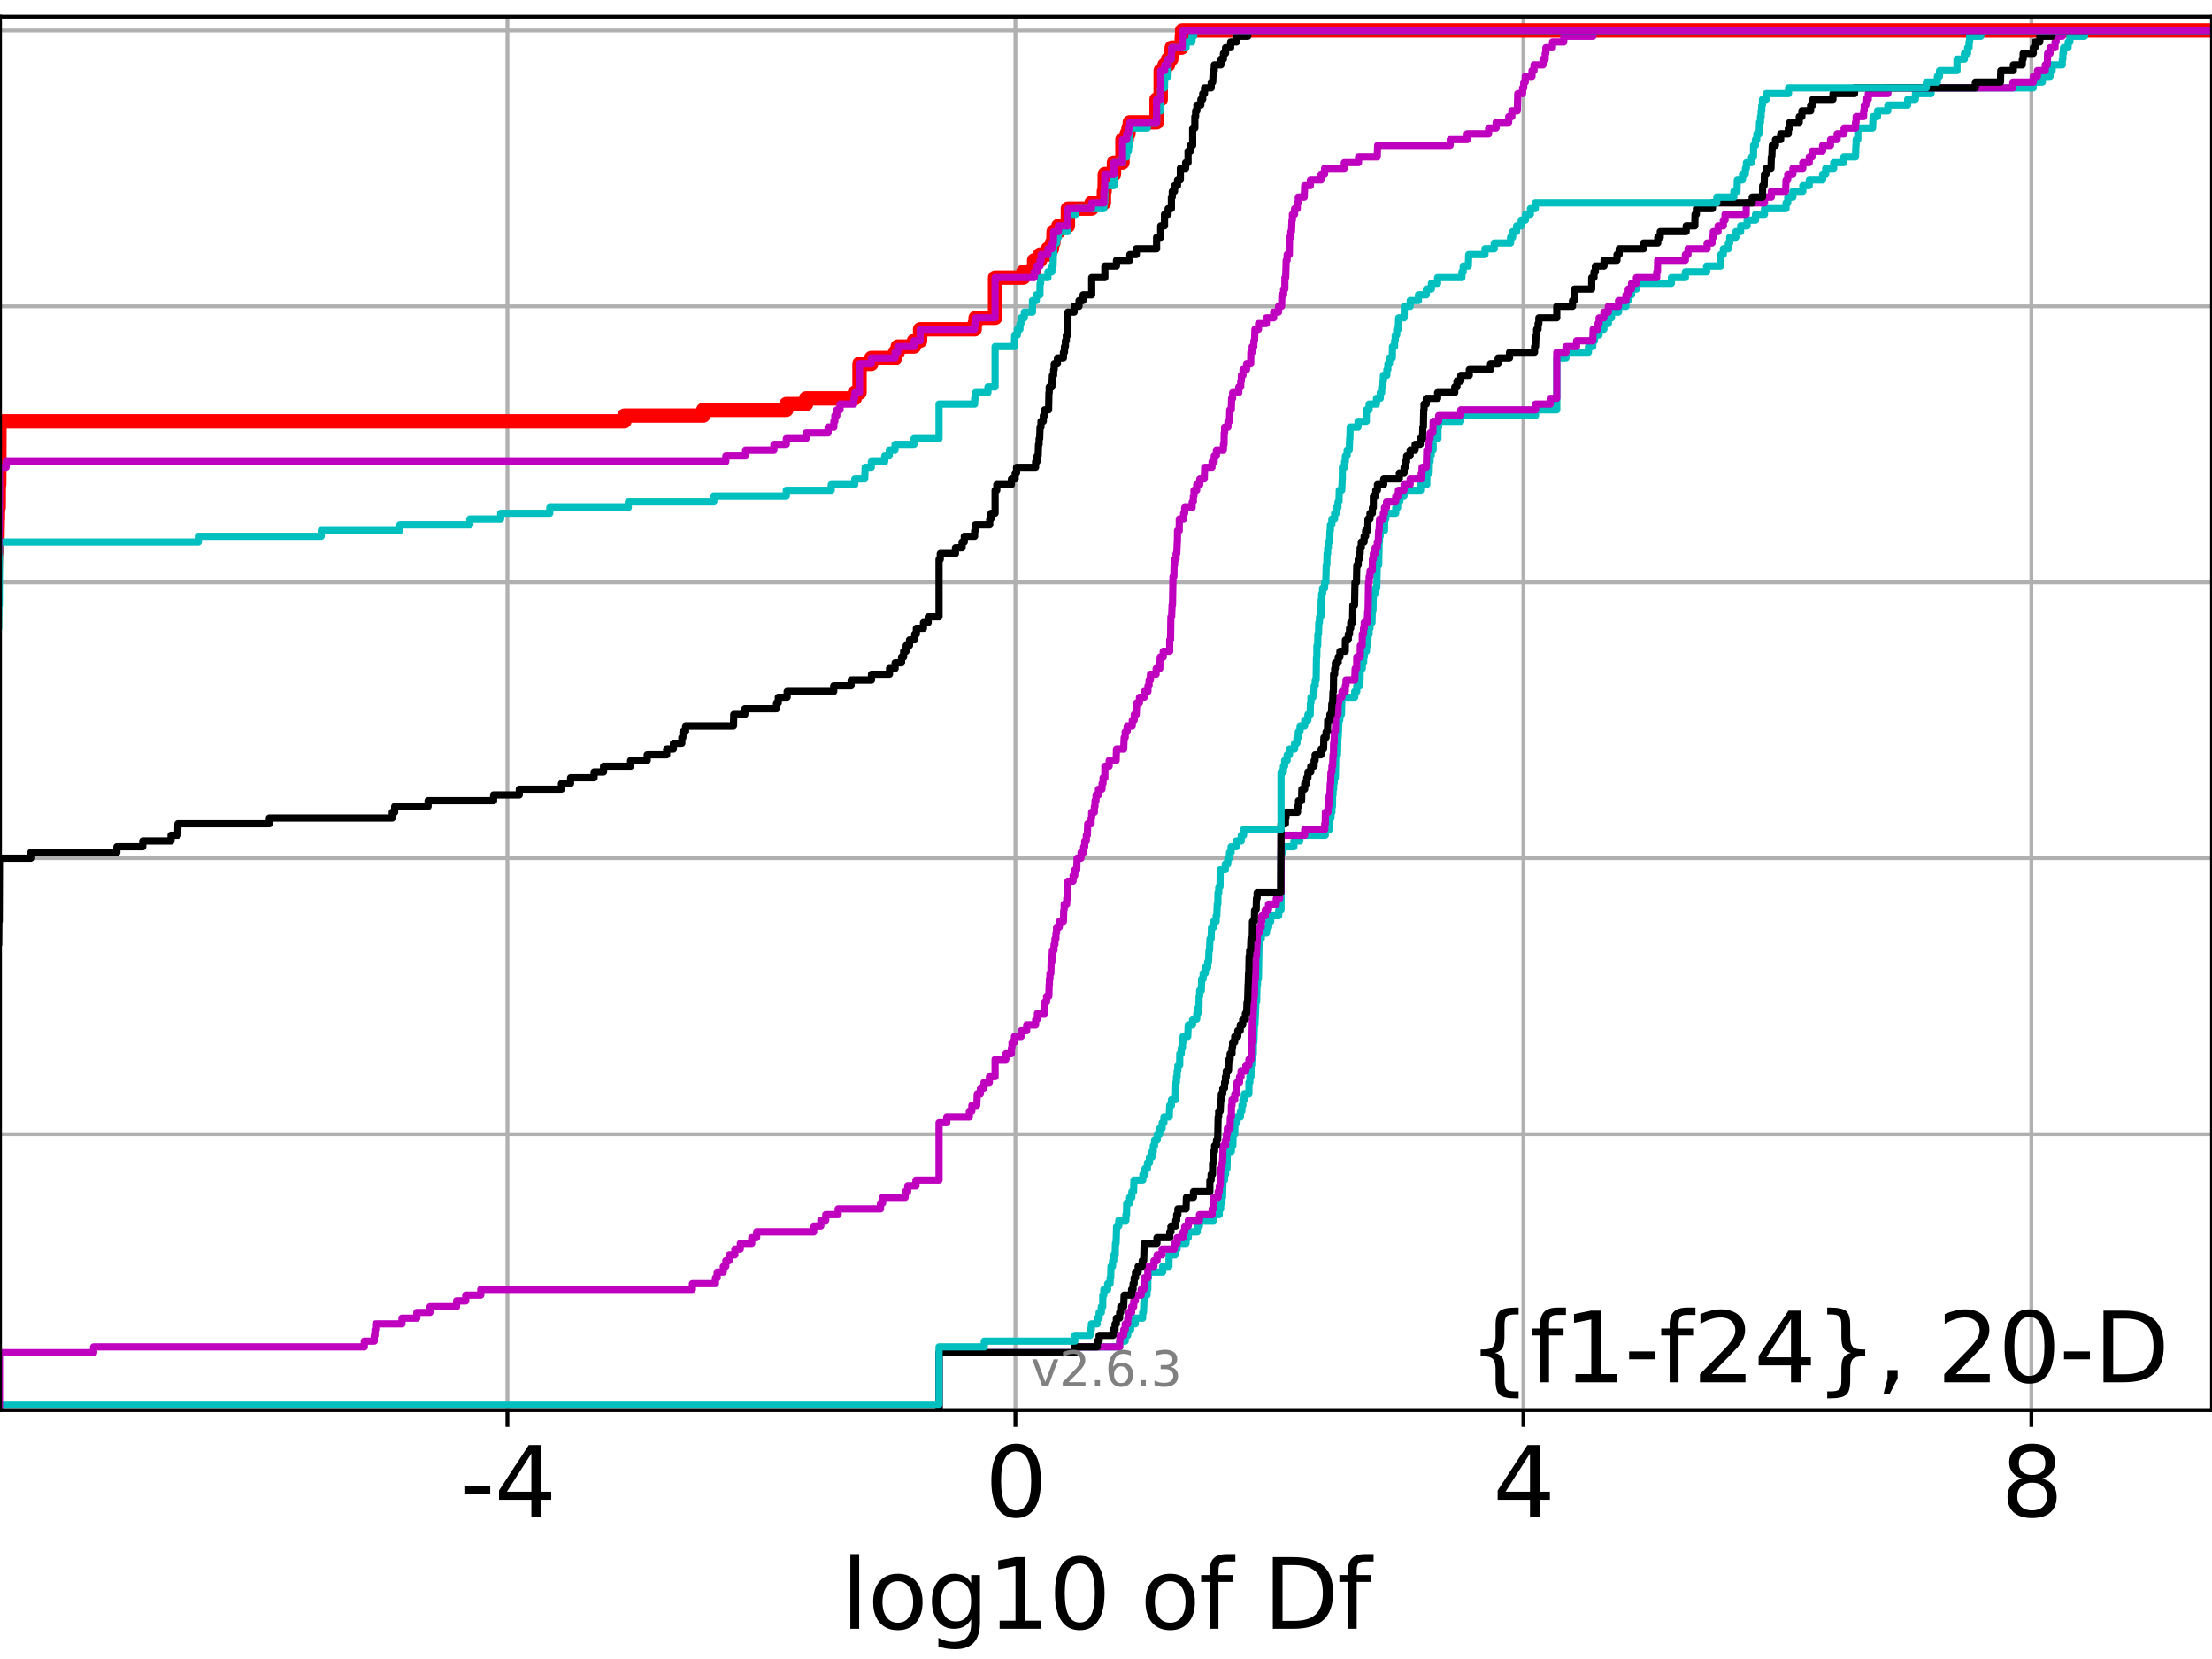 <?xml version="1.0" encoding="utf-8" standalone="no"?>
<!DOCTYPE svg PUBLIC "-//W3C//DTD SVG 1.1//EN"
  "http://www.w3.org/Graphics/SVG/1.1/DTD/svg11.dtd">
<svg xmlns:xlink="http://www.w3.org/1999/xlink" width="460.8pt" height="345.6pt" viewBox="0 0 460.8 345.6" xmlns="http://www.w3.org/2000/svg" version="1.1">
 <defs>
  <style type="text/css">*{stroke-linejoin: round; stroke-linecap: butt}</style>
 </defs>
 <g id="figure_1">
  <g id="patch_1">
   <path d="M 0 345.6 
L 460.8 345.6 
L 460.8 0 
L 0 0 
z
" style="fill: #ffffff"/>
  </g>
  <g id="axes_1">
   <g id="patch_2">
    <path d="M 0 293.76 
L 460.8 293.76 
L 460.8 3.456 
L 0 3.456 
z
" style="fill: #ffffff"/>
   </g>
   <g id="matplotlib.axis_1">
    <g id="xtick_1">
     <g id="line2d_1">
      <path d="M 105.707 293.76 
L 105.707 3.456 
" clip-path="url(#p2e5919118f)" style="fill: none; stroke: #b0b0b0; stroke-width: 0.8; stroke-linecap: square"/>
     </g>
     <g id="line2d_2">
      <defs>
       <path id="m99f4426265" d="M 0 0 
L 0 3.5 
" style="stroke: #000000; stroke-width: 0.8"/>
      </defs>
      <g>
       <use xlink:href="#m99f4426265" x="105.707" y="293.76" style="stroke: #000000; stroke-width: 0.8"/>
      </g>
     </g>
     <g id="text_1">
      <!-- -4 -->
      <g transform="translate(95.737 315.957)scale(0.2 -0.2)">
       <defs>
        <path id="DejaVuSans-2d" d="M 313 2009 
L 1997 2009 
L 1997 1497 
L 313 1497 
L 313 2009 
z
" transform="scale(0.016)"/>
        <path id="DejaVuSans-34" d="M 2419 4116 
L 825 1625 
L 2419 1625 
L 2419 4116 
z
M 2253 4666 
L 3047 4666 
L 3047 1625 
L 3713 1625 
L 3713 1100 
L 3047 1100 
L 3047 0 
L 2419 0 
L 2419 1100 
L 313 1100 
L 313 1709 
L 2253 4666 
z
" transform="scale(0.016)"/>
       </defs>
       <use xlink:href="#DejaVuSans-2d"/>
       <use xlink:href="#DejaVuSans-34" x="36.084"/>
      </g>
     </g>
    </g>
    <g id="xtick_2">
     <g id="line2d_3">
      <path d="M 211.529 293.76 
L 211.529 3.456 
" clip-path="url(#p2e5919118f)" style="fill: none; stroke: #b0b0b0; stroke-width: 0.8; stroke-linecap: square"/>
     </g>
     <g id="line2d_4">
      <g>
       <use xlink:href="#m99f4426265" x="211.529" y="293.76" style="stroke: #000000; stroke-width: 0.8"/>
      </g>
     </g>
     <g id="text_2">
      <!-- 0 -->
      <g transform="translate(205.166 315.957)scale(0.2 -0.2)">
       <defs>
        <path id="DejaVuSans-30" d="M 2034 4250 
Q 1547 4250 1301 3770 
Q 1056 3291 1056 2328 
Q 1056 1369 1301 889 
Q 1547 409 2034 409 
Q 2525 409 2770 889 
Q 3016 1369 3016 2328 
Q 3016 3291 2770 3770 
Q 2525 4250 2034 4250 
z
M 2034 4750 
Q 2819 4750 3233 4129 
Q 3647 3509 3647 2328 
Q 3647 1150 3233 529 
Q 2819 -91 2034 -91 
Q 1250 -91 836 529 
Q 422 1150 422 2328 
Q 422 3509 836 4129 
Q 1250 4750 2034 4750 
z
" transform="scale(0.016)"/>
       </defs>
       <use xlink:href="#DejaVuSans-30"/>
      </g>
     </g>
    </g>
    <g id="xtick_3">
     <g id="line2d_5">
      <path d="M 317.35 293.76 
L 317.35 3.456 
" clip-path="url(#p2e5919118f)" style="fill: none; stroke: #b0b0b0; stroke-width: 0.8; stroke-linecap: square"/>
     </g>
     <g id="line2d_6">
      <g>
       <use xlink:href="#m99f4426265" x="317.35" y="293.76" style="stroke: #000000; stroke-width: 0.8"/>
      </g>
     </g>
     <g id="text_3">
      <!-- 4 -->
      <g transform="translate(310.987 315.957)scale(0.2 -0.2)">
       <use xlink:href="#DejaVuSans-34"/>
      </g>
     </g>
    </g>
    <g id="xtick_4">
     <g id="line2d_7">
      <path d="M 423.171 293.76 
L 423.171 3.456 
" clip-path="url(#p2e5919118f)" style="fill: none; stroke: #b0b0b0; stroke-width: 0.8; stroke-linecap: square"/>
     </g>
     <g id="line2d_8">
      <g>
       <use xlink:href="#m99f4426265" x="423.171" y="293.76" style="stroke: #000000; stroke-width: 0.8"/>
      </g>
     </g>
     <g id="text_4">
      <!-- 8 -->
      <g transform="translate(416.809 315.957)scale(0.2 -0.2)">
       <defs>
        <path id="DejaVuSans-38" d="M 2034 2216 
Q 1584 2216 1326 1975 
Q 1069 1734 1069 1313 
Q 1069 891 1326 650 
Q 1584 409 2034 409 
Q 2484 409 2743 651 
Q 3003 894 3003 1313 
Q 3003 1734 2745 1975 
Q 2488 2216 2034 2216 
z
M 1403 2484 
Q 997 2584 770 2862 
Q 544 3141 544 3541 
Q 544 4100 942 4425 
Q 1341 4750 2034 4750 
Q 2731 4750 3128 4425 
Q 3525 4100 3525 3541 
Q 3525 3141 3298 2862 
Q 3072 2584 2669 2484 
Q 3125 2378 3379 2068 
Q 3634 1759 3634 1313 
Q 3634 634 3220 271 
Q 2806 -91 2034 -91 
Q 1263 -91 848 271 
Q 434 634 434 1313 
Q 434 1759 690 2068 
Q 947 2378 1403 2484 
z
M 1172 3481 
Q 1172 3119 1398 2916 
Q 1625 2713 2034 2713 
Q 2441 2713 2670 2916 
Q 2900 3119 2900 3481 
Q 2900 3844 2670 4047 
Q 2441 4250 2034 4250 
Q 1625 4250 1398 4047 
Q 1172 3844 1172 3481 
z
" transform="scale(0.016)"/>
       </defs>
       <use xlink:href="#DejaVuSans-38"/>
      </g>
     </g>
    </g>
    <g id="text_5">
     <!-- log10 of Df -->
     <g transform="translate(175.214 339.313)scale(0.2 -0.2)">
      <defs>
       <path id="DejaVuSans-6c" d="M 603 4863 
L 1178 4863 
L 1178 0 
L 603 0 
L 603 4863 
z
" transform="scale(0.016)"/>
       <path id="DejaVuSans-6f" d="M 1959 3097 
Q 1497 3097 1228 2736 
Q 959 2375 959 1747 
Q 959 1119 1226 758 
Q 1494 397 1959 397 
Q 2419 397 2687 759 
Q 2956 1122 2956 1747 
Q 2956 2369 2687 2733 
Q 2419 3097 1959 3097 
z
M 1959 3584 
Q 2709 3584 3137 3096 
Q 3566 2609 3566 1747 
Q 3566 888 3137 398 
Q 2709 -91 1959 -91 
Q 1206 -91 779 398 
Q 353 888 353 1747 
Q 353 2609 779 3096 
Q 1206 3584 1959 3584 
z
" transform="scale(0.016)"/>
       <path id="DejaVuSans-67" d="M 2906 1791 
Q 2906 2416 2648 2759 
Q 2391 3103 1925 3103 
Q 1463 3103 1205 2759 
Q 947 2416 947 1791 
Q 947 1169 1205 825 
Q 1463 481 1925 481 
Q 2391 481 2648 825 
Q 2906 1169 2906 1791 
z
M 3481 434 
Q 3481 -459 3084 -895 
Q 2688 -1331 1869 -1331 
Q 1566 -1331 1297 -1286 
Q 1028 -1241 775 -1147 
L 775 -588 
Q 1028 -725 1275 -790 
Q 1522 -856 1778 -856 
Q 2344 -856 2625 -561 
Q 2906 -266 2906 331 
L 2906 616 
Q 2728 306 2450 153 
Q 2172 0 1784 0 
Q 1141 0 747 490 
Q 353 981 353 1791 
Q 353 2603 747 3093 
Q 1141 3584 1784 3584 
Q 2172 3584 2450 3431 
Q 2728 3278 2906 2969 
L 2906 3500 
L 3481 3500 
L 3481 434 
z
" transform="scale(0.016)"/>
       <path id="DejaVuSans-31" d="M 794 531 
L 1825 531 
L 1825 4091 
L 703 3866 
L 703 4441 
L 1819 4666 
L 2450 4666 
L 2450 531 
L 3481 531 
L 3481 0 
L 794 0 
L 794 531 
z
" transform="scale(0.016)"/>
       <path id="DejaVuSans-20" transform="scale(0.016)"/>
       <path id="DejaVuSans-66" d="M 2375 4863 
L 2375 4384 
L 1825 4384 
Q 1516 4384 1395 4259 
Q 1275 4134 1275 3809 
L 1275 3500 
L 2222 3500 
L 2222 3053 
L 1275 3053 
L 1275 0 
L 697 0 
L 697 3053 
L 147 3053 
L 147 3500 
L 697 3500 
L 697 3744 
Q 697 4328 969 4595 
Q 1241 4863 1831 4863 
L 2375 4863 
z
" transform="scale(0.016)"/>
       <path id="DejaVuSans-44" d="M 1259 4147 
L 1259 519 
L 2022 519 
Q 2988 519 3436 956 
Q 3884 1394 3884 2338 
Q 3884 3275 3436 3711 
Q 2988 4147 2022 4147 
L 1259 4147 
z
M 628 4666 
L 1925 4666 
Q 3281 4666 3915 4102 
Q 4550 3538 4550 2338 
Q 4550 1131 3912 565 
Q 3275 0 1925 0 
L 628 0 
L 628 4666 
z
" transform="scale(0.016)"/>
      </defs>
      <use xlink:href="#DejaVuSans-6c"/>
      <use xlink:href="#DejaVuSans-6f" x="27.783"/>
      <use xlink:href="#DejaVuSans-67" x="88.965"/>
      <use xlink:href="#DejaVuSans-31" x="152.441"/>
      <use xlink:href="#DejaVuSans-30" x="216.064"/>
      <use xlink:href="#DejaVuSans-20" x="279.688"/>
      <use xlink:href="#DejaVuSans-6f" x="311.475"/>
      <use xlink:href="#DejaVuSans-66" x="372.656"/>
      <use xlink:href="#DejaVuSans-20" x="407.861"/>
      <use xlink:href="#DejaVuSans-44" x="439.648"/>
      <use xlink:href="#DejaVuSans-66" x="516.65"/>
     </g>
    </g>
   </g>
   <g id="matplotlib.axis_2">
    <g id="ytick_1">
     <g id="line2d_9">
      <path d="M 0 293.76 
L 460.8 293.76 
" clip-path="url(#p2e5919118f)" style="fill: none; stroke: #b0b0b0; stroke-width: 0.8; stroke-linecap: square"/>
     </g>
     <g id="line2d_10">
      <defs>
       <path id="mc264c427b9" d="M 0 0 
L -3.5 0 
" style="stroke: #000000; stroke-width: 0.8"/>
      </defs>
      <g>
       <use xlink:href="#mc264c427b9" x="0" y="293.76" style="stroke: #000000; stroke-width: 0.8"/>
      </g>
     </g>
    </g>
    <g id="ytick_2">
     <g id="line2d_11">
      <path d="M 0 236.274 
L 460.8 236.274 
" clip-path="url(#p2e5919118f)" style="fill: none; stroke: #b0b0b0; stroke-width: 0.8; stroke-linecap: square"/>
     </g>
     <g id="line2d_12">
      <g>
       <use xlink:href="#mc264c427b9" x="0" y="236.274" style="stroke: #000000; stroke-width: 0.8"/>
      </g>
     </g>
    </g>
    <g id="ytick_3">
     <g id="line2d_13">
      <path d="M 0 178.788 
L 460.8 178.788 
" clip-path="url(#p2e5919118f)" style="fill: none; stroke: #b0b0b0; stroke-width: 0.8; stroke-linecap: square"/>
     </g>
     <g id="line2d_14">
      <g>
       <use xlink:href="#mc264c427b9" x="0" y="178.788" style="stroke: #000000; stroke-width: 0.8"/>
      </g>
     </g>
    </g>
    <g id="ytick_4">
     <g id="line2d_15">
      <path d="M 0 121.302 
L 460.8 121.302 
" clip-path="url(#p2e5919118f)" style="fill: none; stroke: #b0b0b0; stroke-width: 0.8; stroke-linecap: square"/>
     </g>
     <g id="line2d_16">
      <g>
       <use xlink:href="#mc264c427b9" x="0" y="121.302" style="stroke: #000000; stroke-width: 0.8"/>
      </g>
     </g>
    </g>
    <g id="ytick_5">
     <g id="line2d_17">
      <path d="M 0 63.816 
L 460.8 63.816 
" clip-path="url(#p2e5919118f)" style="fill: none; stroke: #b0b0b0; stroke-width: 0.8; stroke-linecap: square"/>
     </g>
     <g id="line2d_18">
      <g>
       <use xlink:href="#mc264c427b9" x="0" y="63.816" style="stroke: #000000; stroke-width: 0.8"/>
      </g>
     </g>
    </g>
    <g id="ytick_6">
     <g id="line2d_19">
      <path d="M 0 6.33 
L 460.8 6.33 
" clip-path="url(#p2e5919118f)" style="fill: none; stroke: #b0b0b0; stroke-width: 0.8; stroke-linecap: square"/>
     </g>
     <g id="line2d_20">
      <g>
       <use xlink:href="#mc264c427b9" x="0" y="6.33" style="stroke: #000000; stroke-width: 0.8"/>
      </g>
     </g>
    </g>
   </g>
   <g id="line2d_21">
    <path d="M -1 120.105 
L -0.963 120.105 
L -0.852 115.314 
L -0.78 115.314 
L -0.685 112.919 
L -0.553 112.919 
L -0.471 108.128 
L -0.439 108.128 
L -0.43 105.733 
L -0.281 105.733 
L -0.248 100.943 
L -0.16 100.943 
L -0.114 87.769 
L 130.077 87.769 
L 130.077 86.571 
L 146.513 86.571 
L 146.513 85.373 
L 163.804 85.373 
L 163.804 84.176 
L 167.924 84.176 
L 167.924 82.978 
L 178.063 82.978 
L 178.063 81.781 
L 179.054 81.781 
L 179.054 75.792 
L 181.512 75.792 
L 181.512 74.595 
L 186.449 74.595 
L 186.449 73.397 
L 187.017 73.397 
L 187.017 72.2 
L 190.405 72.2 
L 190.405 71.002 
L 191.676 71.002 
L 191.676 68.607 
L 203.036 68.607 
L 203.036 67.409 
L 203.237 67.409 
L 203.237 66.211 
L 207.296 66.211 
L 207.296 57.828 
L 213.18 57.828 
L 213.18 56.63 
L 215.322 56.63 
L 215.322 55.433 
L 215.437 55.433 
L 215.437 54.235 
L 216.66 54.235 
L 216.66 53.038 
L 218.301 53.038 
L 218.301 51.84 
L 219.129 51.84 
L 219.129 50.642 
L 219.434 50.642 
L 219.489 48.247 
L 220.486 48.247 
L 220.486 47.05 
L 222.465 47.05 
L 222.465 43.457 
L 227.398 43.457 
L 227.398 42.259 
L 229.962 42.259 
L 229.962 39.864 
L 230.109 39.864 
L 230.163 36.271 
L 232.057 36.271 
L 232.057 33.876 
L 233.828 33.876 
L 233.828 29.085 
L 234.714 29.085 
L 234.714 27.888 
L 235.075 27.888 
L 235.075 26.69 
L 235.362 26.69 
L 235.362 25.492 
L 240.94 25.492 
L 240.94 20.702 
L 241.792 20.702 
L 241.792 14.714 
L 242.607 14.714 
L 242.607 13.516 
L 243.326 13.516 
L 243.326 12.318 
L 243.993 12.318 
L 244.09 9.923 
L 246.119 9.923 
L 246.212 7.528 
L 246.258 7.528 
L 246.258 6.33 
L 246.258 6.33 
L 460.8 6.33 
L 460.8 6.33 
" clip-path="url(#p2e5919118f)" style="fill: none; stroke: #ff0000; stroke-width: 3; stroke-linecap: square"/>
   </g>
   <g id="line2d_22">
    <path d="M 195.618 293.76 
L 195.618 281.784 
L 223.902 281.784 
L 223.902 280.586 
L 233.242 280.586 
L 233.242 279.389 
L 234.392 279.389 
L 234.392 278.191 
L 234.923 278.191 
L 234.923 276.993 
L 235.538 276.993 
L 235.538 275.796 
L 236.49 275.796 
L 236.49 274.598 
L 238.034 274.598 
L 238.034 273.4 
L 238.199 273.4 
L 238.307 271.005 
L 238.347 271.005 
L 238.347 269.808 
L 238.944 269.808 
L 238.944 268.61 
L 239.107 268.61 
L 239.11 266.215 
L 239.229 266.215 
L 239.229 265.017 
L 242.198 265.017 
L 242.198 263.819 
L 243.521 263.819 
L 243.53 261.424 
L 244.805 261.424 
L 244.805 260.227 
L 245.217 260.227 
L 245.217 259.029 
L 247.073 259.029 
L 247.073 257.831 
L 247.547 257.831 
L 247.547 256.634 
L 249.409 256.634 
L 249.409 255.436 
L 249.864 255.436 
L 249.864 254.238 
L 252.809 254.238 
L 252.809 253.041 
L 253.997 253.041 
L 253.997 251.843 
L 254.282 251.843 
L 254.282 250.646 
L 254.557 250.646 
L 254.557 249.448 
L 254.676 249.448 
L 254.779 245.855 
L 255.097 245.855 
L 255.097 244.657 
L 255.303 244.657 
L 255.303 243.46 
L 255.604 243.46 
L 255.684 239.867 
L 256.516 239.867 
L 256.516 238.669 
L 256.823 238.669 
L 256.888 236.274 
L 257.216 236.274 
L 257.28 233.879 
L 257.692 233.879 
L 257.692 232.681 
L 258.397 232.681 
L 258.397 231.484 
L 258.712 231.484 
L 258.712 230.286 
L 258.911 230.286 
L 258.911 229.088 
L 259.228 229.088 
L 259.228 227.891 
L 260.167 227.891 
L 260.18 225.495 
L 260.372 225.495 
L 260.372 224.298 
L 260.593 224.298 
L 260.628 221.903 
L 260.756 221.903 
L 260.756 220.705 
L 260.886 220.705 
L 260.886 219.507 
L 261.09 219.507 
L 261.104 217.112 
L 261.209 217.112 
L 261.319 213.519 
L 261.419 213.519 
L 261.514 211.124 
L 261.537 211.124 
L 261.613 208.729 
L 261.78 208.729 
L 261.865 205.136 
L 261.959 205.136 
L 261.959 203.938 
L 262.149 203.938 
L 262.252 197.95 
L 262.262 197.95 
L 262.301 195.555 
L 262.743 195.555 
L 262.743 194.357 
L 263.835 194.357 
L 263.835 193.16 
L 264.287 193.16 
L 264.287 191.962 
L 264.708 191.962 
L 264.708 190.764 
L 266.376 190.764 
L 266.376 189.567 
L 266.864 189.567 
L 266.864 177.59 
L 267.267 177.59 
L 267.267 176.393 
L 269.546 176.393 
L 269.546 175.195 
L 270.775 175.195 
L 270.775 173.998 
L 276.076 173.998 
L 276.076 172.8 
L 276.946 172.8 
L 277.032 170.405 
L 277.273 170.405 
L 277.273 169.207 
L 277.462 169.207 
L 277.462 168.01 
L 277.578 168.01 
L 277.604 165.614 
L 277.69 165.614 
L 277.69 164.417 
L 277.814 164.417 
L 277.814 163.219 
L 277.93 163.219 
L 277.93 162.021 
L 278.183 162.021 
L 278.275 157.231 
L 278.62 157.231 
L 278.718 153.638 
L 278.77 153.638 
L 278.879 151.243 
L 278.901 151.243 
L 278.901 150.045 
L 279.102 150.045 
L 279.102 148.848 
L 279.446 148.848 
L 279.553 145.255 
L 282.211 145.255 
L 282.211 144.057 
L 282.642 144.057 
L 282.642 142.859 
L 283.285 142.859 
L 283.377 139.267 
L 283.791 139.267 
L 283.791 138.069 
L 284.077 138.069 
L 284.077 136.871 
L 284.201 136.871 
L 284.201 135.674 
L 284.654 135.674 
L 284.654 134.476 
L 284.922 134.476 
L 285.014 132.081 
L 285.211 132.081 
L 285.211 130.883 
L 285.399 130.883 
L 285.399 129.686 
L 285.817 129.686 
L 285.866 127.29 
L 286.011 127.29 
L 286.111 123.697 
L 286.514 123.697 
L 286.514 122.5 
L 286.806 122.5 
L 286.915 117.709 
L 287.208 117.709 
L 287.304 112.919 
L 287.37 112.919 
L 287.37 111.721 
L 287.515 111.721 
L 287.515 110.524 
L 288.413 110.524 
L 288.457 108.128 
L 288.698 108.128 
L 288.698 106.931 
L 290.756 106.931 
L 290.756 105.733 
L 291.15 105.733 
L 291.15 104.535 
L 291.625 104.535 
L 291.625 103.338 
L 292.499 103.338 
L 292.499 102.14 
L 295.935 102.14 
L 295.935 100.943 
L 297.225 100.943 
L 297.238 98.547 
L 297.715 98.547 
L 297.771 96.152 
L 297.916 96.152 
L 297.916 94.954 
L 298.138 94.954 
L 298.138 93.757 
L 298.558 93.757 
L 298.561 91.362 
L 299.547 91.362 
L 299.572 88.966 
L 299.697 88.966 
L 299.697 87.769 
L 304.315 87.769 
L 304.315 86.571 
L 319.886 86.571 
L 319.886 85.373 
L 324.305 85.373 
L 324.305 74.595 
L 326.227 74.595 
L 326.227 73.397 
L 330.899 73.397 
L 330.899 72.2 
L 331.799 72.2 
L 331.799 71.002 
L 332.155 71.002 
L 332.155 69.804 
L 333.112 69.804 
L 333.112 68.607 
L 334.123 68.607 
L 334.123 67.409 
L 335.048 67.409 
L 335.048 66.211 
L 335.701 66.211 
L 335.701 65.014 
L 337.172 65.014 
L 337.172 63.816 
L 338.72 63.816 
L 338.72 62.619 
L 339.192 62.619 
L 339.192 61.421 
L 339.875 61.421 
L 339.875 60.223 
L 340.892 60.223 
L 340.892 59.026 
L 348.188 59.026 
L 348.188 57.828 
L 351.091 57.828 
L 351.091 56.63 
L 355.515 56.63 
L 355.515 55.433 
L 358.426 55.433 
L 358.465 53.038 
L 358.997 53.038 
L 358.997 51.84 
L 360.031 51.84 
L 360.031 50.642 
L 360.322 50.642 
L 360.322 49.445 
L 361.608 49.445 
L 361.608 48.247 
L 362.605 48.247 
L 362.605 47.05 
L 363.954 47.05 
L 363.954 45.852 
L 365.708 45.852 
L 365.708 44.654 
L 367.577 44.654 
L 367.577 43.457 
L 372.063 43.457 
L 372.063 42.259 
L 372.419 42.259 
L 372.419 41.061 
L 373.491 41.061 
L 373.491 39.864 
L 375.556 39.864 
L 375.556 38.666 
L 376.899 38.666 
L 376.899 37.469 
L 379.686 37.469 
L 379.686 36.271 
L 380.33 36.271 
L 380.33 35.073 
L 381.989 35.073 
L 381.989 33.876 
L 384.107 33.876 
L 384.107 32.678 
L 386.538 32.678 
L 386.62 30.283 
L 386.664 30.283 
L 386.664 29.085 
L 387.02 29.085 
L 387.029 26.69 
L 390.089 26.69 
L 390.192 24.295 
L 391.125 24.295 
L 391.125 23.097 
L 393.272 23.097 
L 393.272 21.899 
L 397.402 21.899 
L 397.402 20.702 
L 399.013 20.702 
L 399.013 19.504 
L 402.265 19.504 
L 402.265 18.307 
L 423.567 18.307 
L 423.567 17.109 
L 425.456 17.109 
L 425.456 15.911 
L 427.063 15.911 
L 427.063 14.714 
L 427.5 14.714 
L 427.5 13.516 
L 429.617 13.516 
L 429.617 12.318 
L 429.732 12.318 
L 429.732 11.121 
L 429.861 11.121 
L 429.861 9.923 
L 430.823 9.923 
L 430.823 8.726 
L 431.198 8.726 
L 431.198 7.528 
L 434.251 7.528 
L 434.251 6.33 
L 434.251 6.33 
L 460.8 6.33 
L 460.8 6.33 
" clip-path="url(#p2e5919118f)" style="fill: none; stroke: #00bfbf; stroke-width: 1.5; stroke-linecap: square"/>
   </g>
   <g id="line2d_23">
    <path d="M 195.618 293.76 
L 195.618 281.784 
L 223.902 281.784 
L 223.902 280.586 
L 233.242 280.586 
L 233.292 278.191 
L 234.078 278.191 
L 234.078 276.993 
L 234.392 276.993 
L 234.392 275.796 
L 234.923 275.796 
L 234.923 274.598 
L 235.054 274.598 
L 235.054 273.4 
L 235.736 273.4 
L 235.736 272.203 
L 236.167 272.203 
L 236.167 271.005 
L 236.511 271.005 
L 236.511 269.808 
L 237.731 269.808 
L 237.731 268.61 
L 238.307 268.61 
L 238.347 266.215 
L 239.107 266.215 
L 239.11 263.819 
L 240.384 263.819 
L 240.384 262.622 
L 241.039 262.622 
L 241.039 261.424 
L 242.08 261.424 
L 242.08 260.227 
L 244.635 260.227 
L 244.635 259.029 
L 245.217 259.029 
L 245.217 257.831 
L 246.442 257.831 
L 246.442 256.634 
L 246.787 256.634 
L 246.787 255.436 
L 247.547 255.436 
L 247.547 254.238 
L 249.864 254.238 
L 249.864 253.041 
L 252.506 253.041 
L 252.506 251.843 
L 252.74 251.843 
L 252.809 249.448 
L 253.761 249.448 
L 253.761 248.25 
L 253.997 248.25 
L 253.997 247.053 
L 254.19 247.053 
L 254.299 243.46 
L 254.557 243.46 
L 254.557 242.262 
L 254.676 242.262 
L 254.779 238.669 
L 255.303 238.669 
L 255.303 237.472 
L 255.492 237.472 
L 255.492 236.274 
L 255.68 236.274 
L 255.68 235.076 
L 256.231 235.076 
L 256.306 232.681 
L 256.516 232.681 
L 256.533 230.286 
L 256.651 230.286 
L 256.651 229.088 
L 257.216 229.088 
L 257.216 227.891 
L 257.608 227.891 
L 257.692 225.495 
L 258.218 225.495 
L 258.218 224.298 
L 258.534 224.298 
L 258.534 223.1 
L 259.528 223.1 
L 259.528 221.903 
L 260.167 221.903 
L 260.167 220.705 
L 260.628 220.705 
L 260.712 217.112 
L 260.804 217.112 
L 260.886 212.322 
L 261.007 212.322 
L 261.104 209.926 
L 261.128 209.926 
L 261.209 207.531 
L 261.319 207.531 
L 261.344 203.938 
L 261.514 203.938 
L 261.613 199.148 
L 261.735 199.148 
L 261.821 196.752 
L 261.885 196.752 
L 261.909 194.357 
L 262.301 194.357 
L 262.301 193.16 
L 262.743 193.16 
L 262.743 191.962 
L 262.855 191.962 
L 262.855 190.764 
L 263.57 190.764 
L 263.57 189.567 
L 264.253 189.567 
L 264.253 188.369 
L 265.862 188.369 
L 265.862 187.171 
L 266.572 187.171 
L 266.572 185.974 
L 266.864 185.974 
L 266.864 173.998 
L 271.789 173.998 
L 271.789 172.8 
L 275.959 172.8 
L 275.959 171.602 
L 276.076 171.602 
L 276.097 169.207 
L 276.655 169.207 
L 276.655 168.01 
L 276.804 168.01 
L 276.884 165.614 
L 277.032 165.614 
L 277.114 163.219 
L 277.188 163.219 
L 277.261 160.824 
L 277.462 160.824 
L 277.462 159.626 
L 277.604 159.626 
L 277.69 157.231 
L 277.793 157.231 
L 277.814 154.836 
L 277.93 154.836 
L 277.964 152.44 
L 278.183 152.44 
L 278.261 148.848 
L 278.718 148.848 
L 278.77 146.452 
L 278.879 146.452 
L 278.879 145.255 
L 279.553 145.255 
L 279.553 144.057 
L 280.246 144.057 
L 280.246 142.859 
L 280.394 142.859 
L 280.394 141.662 
L 282.217 141.662 
L 282.309 139.267 
L 282.62 139.267 
L 282.642 136.871 
L 283.348 136.871 
L 283.377 134.476 
L 283.773 134.476 
L 283.791 132.081 
L 284.045 132.081 
L 284.045 130.883 
L 284.201 130.883 
L 284.201 129.686 
L 284.814 129.686 
L 284.922 127.29 
L 284.995 127.29 
L 285.1 121.302 
L 285.211 121.302 
L 285.211 120.105 
L 285.399 120.105 
L 285.399 118.907 
L 285.866 118.907 
L 285.902 116.512 
L 286.088 116.512 
L 286.088 115.314 
L 286.453 115.314 
L 286.453 114.116 
L 286.915 114.116 
L 286.915 112.919 
L 287.112 112.919 
L 287.208 110.524 
L 287.296 110.524 
L 287.399 108.128 
L 288.168 108.128 
L 288.168 106.931 
L 288.413 106.931 
L 288.413 105.733 
L 288.838 105.733 
L 288.838 104.535 
L 290.756 104.535 
L 290.756 103.338 
L 291.313 103.338 
L 291.313 102.14 
L 292.499 102.14 
L 292.499 100.943 
L 293.763 100.943 
L 293.763 99.745 
L 296.078 99.745 
L 296.078 98.547 
L 296.244 98.547 
L 296.244 97.35 
L 297.124 97.35 
L 297.225 93.757 
L 297.566 93.757 
L 297.566 92.559 
L 297.715 92.559 
L 297.715 91.362 
L 297.916 91.362 
L 297.916 90.164 
L 298.483 90.164 
L 298.558 87.769 
L 299.697 87.769 
L 299.697 86.571 
L 304.315 86.571 
L 304.315 85.373 
L 319.886 85.373 
L 319.886 84.176 
L 322.938 84.176 
L 322.938 82.978 
L 324.305 82.978 
L 324.305 73.397 
L 326.227 73.397 
L 326.227 72.2 
L 328.423 72.2 
L 328.423 71.002 
L 331.799 71.002 
L 331.878 68.607 
L 332.875 68.607 
L 332.875 67.409 
L 333.112 67.409 
L 333.112 66.211 
L 334.123 66.211 
L 334.123 65.014 
L 335.048 65.014 
L 335.048 63.816 
L 337.172 63.816 
L 337.172 62.619 
L 338.72 62.619 
L 338.72 61.421 
L 339.192 61.421 
L 339.192 60.223 
L 339.875 60.223 
L 339.875 59.026 
L 340.892 59.026 
L 340.892 57.828 
L 345.122 57.828 
L 345.122 56.63 
L 345.275 56.63 
L 345.322 54.235 
L 351.091 54.235 
L 351.091 53.038 
L 351.64 53.038 
L 351.64 51.84 
L 355.617 51.84 
L 355.617 50.642 
L 356.658 50.642 
L 356.658 49.445 
L 356.907 49.445 
L 356.907 48.247 
L 357.902 48.247 
L 357.902 47.05 
L 358.997 47.05 
L 358.997 45.852 
L 359.359 45.852 
L 359.359 44.654 
L 363.762 44.654 
L 363.784 42.259 
L 367.577 42.259 
L 367.577 41.061 
L 369.002 41.061 
L 369.002 39.864 
L 371.973 39.864 
L 372.063 37.469 
L 372.419 37.469 
L 372.419 36.271 
L 373.491 36.271 
L 373.491 35.073 
L 375.556 35.073 
L 375.556 33.876 
L 376.899 33.876 
L 376.899 32.678 
L 377.495 32.678 
L 377.495 31.48 
L 379.686 31.48 
L 379.686 30.283 
L 381.332 30.283 
L 381.332 29.085 
L 382.7 29.085 
L 382.7 27.888 
L 384.154 27.888 
L 384.154 26.69 
L 386.538 26.69 
L 386.538 25.492 
L 386.664 25.492 
L 386.664 24.295 
L 388.228 24.295 
L 388.228 23.097 
L 388.352 23.097 
L 388.352 21.899 
L 388.703 21.899 
L 388.703 20.702 
L 389.199 20.702 
L 389.199 19.504 
L 393.285 19.504 
L 393.285 18.307 
L 419.314 18.307 
L 419.314 17.109 
L 423.567 17.109 
L 423.567 15.911 
L 424.434 15.911 
L 424.434 14.714 
L 426.06 14.714 
L 426.06 13.516 
L 426.505 13.516 
L 426.545 11.121 
L 427.063 11.121 
L 427.063 9.923 
L 428.101 9.923 
L 428.101 8.726 
L 428.334 8.726 
L 428.334 7.528 
L 429.617 7.528 
L 429.617 6.33 
L 429.617 6.33 
L 460.8 6.33 
L 460.8 6.33 
" clip-path="url(#p2e5919118f)" style="fill: none; stroke: #bf00bf; stroke-width: 1.5; stroke-linecap: square"/>
   </g>
   <g id="line2d_24">
    <path d="M 195.618 293.76 
L 195.618 281.784 
L 223.902 281.784 
L 223.902 280.586 
L 228.572 280.586 
L 228.572 279.389 
L 228.966 279.389 
L 228.966 278.191 
L 231.872 278.191 
L 231.872 276.993 
L 232.284 276.993 
L 232.284 275.796 
L 232.558 275.796 
L 232.558 274.598 
L 233.242 274.598 
L 233.242 273.4 
L 233.463 273.4 
L 233.463 272.203 
L 234.078 272.203 
L 234.18 269.808 
L 235.736 269.808 
L 235.736 268.61 
L 236.044 268.61 
L 236.044 267.412 
L 236.266 267.412 
L 236.266 266.215 
L 236.539 266.215 
L 236.539 265.017 
L 237.097 265.017 
L 237.097 263.819 
L 237.937 263.819 
L 237.937 262.622 
L 238.245 262.622 
L 238.347 259.029 
L 241.016 259.029 
L 241.016 257.831 
L 243.674 257.831 
L 243.674 256.634 
L 243.925 256.634 
L 243.925 255.436 
L 244.928 255.436 
L 244.928 254.238 
L 245.122 254.238 
L 245.122 253.041 
L 245.373 253.041 
L 245.373 251.843 
L 247.073 251.843 
L 247.155 249.448 
L 248.621 249.448 
L 248.621 248.25 
L 252.03 248.25 
L 252.04 245.855 
L 252.299 245.855 
L 252.299 244.657 
L 252.594 244.657 
L 252.608 242.262 
L 252.809 242.262 
L 252.815 239.867 
L 253.017 239.867 
L 253.017 238.669 
L 253.416 238.669 
L 253.416 237.472 
L 253.663 237.472 
L 253.761 232.681 
L 253.87 232.681 
L 253.87 231.484 
L 254.19 231.484 
L 254.299 229.088 
L 254.415 229.088 
L 254.415 227.891 
L 254.727 227.891 
L 254.727 226.693 
L 255.1 226.693 
L 255.1 225.495 
L 255.281 225.495 
L 255.281 224.298 
L 255.453 224.298 
L 255.453 223.1 
L 255.909 223.1 
L 256.004 220.705 
L 256.254 220.705 
L 256.254 219.507 
L 256.647 219.507 
L 256.647 218.31 
L 256.771 218.31 
L 256.771 217.112 
L 257.216 217.112 
L 257.216 215.914 
L 257.844 215.914 
L 257.844 214.717 
L 258.365 214.717 
L 258.365 213.519 
L 258.882 213.519 
L 258.882 212.322 
L 259.437 212.322 
L 259.437 211.124 
L 259.706 211.124 
L 259.783 208.729 
L 259.9 208.729 
L 260 205.136 
L 260.028 205.136 
L 260.097 202.741 
L 260.146 202.741 
L 260.212 199.148 
L 260.328 199.148 
L 260.328 197.95 
L 260.512 197.95 
L 260.596 195.555 
L 260.87 195.555 
L 260.913 191.962 
L 261.308 191.962 
L 261.353 189.567 
L 261.679 189.567 
L 261.744 187.171 
L 261.885 187.171 
L 261.885 185.974 
L 266.788 185.974 
L 266.864 171.602 
L 267.771 171.602 
L 267.771 170.405 
L 267.897 170.405 
L 267.897 169.207 
L 270.298 169.207 
L 270.298 168.01 
L 270.497 168.01 
L 270.497 166.812 
L 271.143 166.812 
L 271.2 164.417 
L 271.789 164.417 
L 271.789 163.219 
L 272.197 163.219 
L 272.197 162.021 
L 272.463 162.021 
L 272.463 160.824 
L 273.061 160.824 
L 273.061 159.626 
L 273.75 159.626 
L 273.75 158.429 
L 273.957 158.429 
L 273.957 157.231 
L 275.208 157.231 
L 275.208 156.033 
L 275.723 156.033 
L 275.791 153.638 
L 276.25 153.638 
L 276.25 152.44 
L 276.543 152.44 
L 276.588 150.045 
L 277.032 150.045 
L 277.032 148.848 
L 277.359 148.848 
L 277.462 146.452 
L 277.604 146.452 
L 277.69 144.057 
L 277.774 144.057 
L 277.819 140.464 
L 278.042 140.464 
L 278.042 139.267 
L 278.183 139.267 
L 278.183 138.069 
L 278.77 138.069 
L 278.77 136.871 
L 279.132 136.871 
L 279.132 135.674 
L 280.246 135.674 
L 280.279 133.278 
L 280.876 133.278 
L 280.876 132.081 
L 281.138 132.081 
L 281.138 130.883 
L 281.38 130.883 
L 281.38 129.686 
L 281.765 129.686 
L 281.828 126.093 
L 282.176 126.093 
L 282.27 121.302 
L 282.578 121.302 
L 282.651 117.709 
L 282.944 117.709 
L 282.944 116.512 
L 283.141 116.512 
L 283.141 115.314 
L 283.348 115.314 
L 283.348 114.116 
L 283.58 114.116 
L 283.58 112.919 
L 284.171 112.919 
L 284.171 111.721 
L 284.481 111.721 
L 284.481 110.524 
L 284.922 110.524 
L 284.978 108.128 
L 285.399 108.128 
L 285.399 106.931 
L 285.897 106.931 
L 285.897 105.733 
L 286.088 105.733 
L 286.106 103.338 
L 286.602 103.338 
L 286.602 102.14 
L 286.944 102.14 
L 286.944 100.943 
L 288.251 100.943 
L 288.251 99.745 
L 291.511 99.745 
L 291.511 98.547 
L 292.499 98.547 
L 292.499 97.35 
L 292.749 97.35 
L 292.749 96.152 
L 293.024 96.152 
L 293.024 94.954 
L 293.763 94.954 
L 293.763 93.757 
L 294.799 93.757 
L 294.799 92.559 
L 295.853 92.559 
L 295.853 91.362 
L 296.331 91.362 
L 296.404 88.966 
L 296.519 88.966 
L 296.589 85.373 
L 296.661 85.373 
L 296.661 84.176 
L 297.124 84.176 
L 297.124 82.978 
L 299.479 82.978 
L 299.479 81.781 
L 303.049 81.781 
L 303.049 80.583 
L 303.523 80.583 
L 303.523 79.385 
L 304.315 79.385 
L 304.315 78.188 
L 306.08 78.188 
L 306.08 76.99 
L 310.494 76.99 
L 310.494 75.792 
L 312.087 75.792 
L 312.087 74.595 
L 314.468 74.595 
L 314.468 73.397 
L 319.676 73.397 
L 319.676 72.2 
L 319.886 72.2 
L 319.991 69.804 
L 320.106 69.804 
L 320.106 68.607 
L 320.404 68.607 
L 320.404 67.409 
L 320.57 67.409 
L 320.57 66.211 
L 324.305 66.211 
L 324.305 63.816 
L 327.582 63.816 
L 327.582 62.619 
L 327.939 62.619 
L 327.998 60.223 
L 331.573 60.223 
L 331.586 57.828 
L 332.055 57.828 
L 332.055 56.63 
L 332.339 56.63 
L 332.339 55.433 
L 334.15 55.433 
L 334.15 54.235 
L 336.848 54.235 
L 336.848 53.038 
L 337.297 53.038 
L 337.297 51.84 
L 342.383 51.84 
L 342.383 50.642 
L 345.349 50.642 
L 345.349 49.445 
L 345.858 49.445 
L 345.858 48.247 
L 351.263 48.247 
L 351.263 47.05 
L 353.064 47.05 
L 353.099 44.654 
L 353.39 44.654 
L 353.39 43.457 
L 356.735 43.457 
L 356.735 42.259 
L 365.022 42.259 
L 365.022 41.061 
L 367.159 41.061 
L 367.191 38.666 
L 367.498 38.666 
L 367.577 36.271 
L 367.931 36.271 
L 367.931 35.073 
L 368.93 35.073 
L 369.002 32.678 
L 369.106 32.678 
L 369.196 30.283 
L 369.859 30.283 
L 369.859 29.085 
L 370.947 29.085 
L 370.947 27.888 
L 372.541 27.888 
L 372.541 26.69 
L 372.843 26.69 
L 372.843 25.492 
L 374.816 25.492 
L 374.816 24.295 
L 375.367 24.295 
L 375.367 23.097 
L 377.188 23.097 
L 377.188 21.899 
L 377.651 21.899 
L 377.651 20.702 
L 381.842 20.702 
L 381.842 19.504 
L 386.342 19.504 
L 386.342 18.307 
L 411.502 18.307 
L 411.502 17.109 
L 416.73 17.109 
L 416.796 14.714 
L 419.41 14.714 
L 419.41 13.516 
L 421.277 13.516 
L 421.277 12.318 
L 421.458 12.318 
L 421.458 11.121 
L 423.567 11.121 
L 423.567 9.923 
L 423.926 9.923 
L 423.926 8.726 
L 424.939 8.726 
L 424.939 7.528 
L 427.469 7.528 
L 427.469 6.33 
L 427.469 6.33 
L 460.8 6.33 
L 460.8 6.33 
" clip-path="url(#p2e5919118f)" style="fill: none; stroke: #000000; stroke-width: 1.5; stroke-linecap: square"/>
   </g>
   <g id="line2d_25">
    <path d="M -0.114 293.76 
L -0.114 292.562 
L 195.618 292.562 
L 195.618 280.586 
L 205.045 280.586 
L 205.045 279.389 
L 223.902 279.389 
L 223.902 278.191 
L 227.078 278.191 
L 227.078 276.993 
L 227.351 276.993 
L 227.351 275.796 
L 228.572 275.796 
L 228.572 274.598 
L 228.966 274.598 
L 228.966 273.4 
L 229.431 273.4 
L 229.431 272.203 
L 229.715 272.203 
L 229.728 269.808 
L 229.956 269.808 
L 229.956 268.61 
L 230.744 268.61 
L 230.744 267.412 
L 231.256 267.412 
L 231.256 266.215 
L 231.37 266.215 
L 231.439 263.819 
L 231.769 263.819 
L 231.769 262.622 
L 232.015 262.622 
L 232.015 261.424 
L 232.317 261.424 
L 232.366 259.029 
L 232.503 259.029 
L 232.611 255.436 
L 233.061 255.436 
L 233.061 254.238 
L 234.544 254.238 
L 234.544 253.041 
L 234.679 253.041 
L 234.712 250.646 
L 235.324 250.646 
L 235.324 249.448 
L 235.78 249.448 
L 235.78 248.25 
L 236.143 248.25 
L 236.216 245.855 
L 238.07 245.855 
L 238.07 244.657 
L 238.527 244.657 
L 238.527 243.46 
L 239.024 243.46 
L 239.024 242.262 
L 239.45 242.262 
L 239.45 241.065 
L 239.995 241.065 
L 239.995 239.867 
L 240.251 239.867 
L 240.251 238.669 
L 240.514 238.669 
L 240.514 237.472 
L 241.072 237.472 
L 241.072 236.274 
L 241.584 236.274 
L 241.584 235.076 
L 242.097 235.076 
L 242.097 233.879 
L 242.464 233.879 
L 242.464 232.681 
L 243.571 232.681 
L 243.665 230.286 
L 244.032 230.286 
L 244.032 229.088 
L 244.879 229.088 
L 244.969 225.495 
L 245.072 225.495 
L 245.072 224.298 
L 245.219 224.298 
L 245.219 223.1 
L 245.367 223.1 
L 245.367 221.903 
L 245.754 221.903 
L 245.765 219.507 
L 246.077 219.507 
L 246.077 218.31 
L 246.333 218.31 
L 246.333 217.112 
L 246.456 217.112 
L 246.456 215.914 
L 247.429 215.914 
L 247.533 213.519 
L 248.431 213.519 
L 248.431 212.322 
L 249.304 212.322 
L 249.304 211.124 
L 249.568 211.124 
L 249.568 209.926 
L 249.768 209.926 
L 249.797 207.531 
L 249.904 207.531 
L 249.904 206.333 
L 250.26 206.333 
L 250.322 203.938 
L 250.637 203.938 
L 250.637 202.741 
L 251.09 202.741 
L 251.09 201.543 
L 251.586 201.543 
L 251.586 200.345 
L 251.758 200.345 
L 251.866 197.95 
L 251.974 197.95 
L 252.062 195.555 
L 252.299 195.555 
L 252.381 193.16 
L 252.815 193.16 
L 252.815 191.962 
L 253.347 191.962 
L 253.347 190.764 
L 253.48 190.764 
L 253.578 188.369 
L 253.697 188.369 
L 253.726 185.974 
L 253.89 185.974 
L 253.89 184.776 
L 254.153 184.776 
L 254.19 181.183 
L 255.25 181.183 
L 255.25 179.986 
L 255.773 179.986 
L 255.773 178.788 
L 256.127 178.788 
L 256.127 177.59 
L 256.462 177.59 
L 256.462 176.393 
L 257.555 176.393 
L 257.555 175.195 
L 258.578 175.195 
L 258.578 173.998 
L 259.066 173.998 
L 259.066 172.8 
L 266.864 172.8 
L 266.864 160.824 
L 267.359 160.824 
L 267.359 159.626 
L 267.609 159.626 
L 267.609 158.429 
L 268.138 158.429 
L 268.138 157.231 
L 268.625 157.231 
L 268.625 156.033 
L 269.693 156.033 
L 269.693 154.836 
L 270.181 154.836 
L 270.181 153.638 
L 270.457 153.638 
L 270.457 152.44 
L 270.83 152.44 
L 270.83 151.243 
L 271.789 151.243 
L 271.789 150.045 
L 272.463 150.045 
L 272.463 148.848 
L 272.941 148.848 
L 272.984 146.452 
L 273.092 146.452 
L 273.092 145.255 
L 273.506 145.255 
L 273.506 144.057 
L 273.747 144.057 
L 273.747 142.859 
L 273.984 142.859 
L 273.984 141.662 
L 274.178 141.662 
L 274.25 136.871 
L 274.315 136.871 
L 274.343 134.476 
L 274.499 134.476 
L 274.539 132.081 
L 274.673 132.081 
L 274.729 129.686 
L 274.873 129.686 
L 274.873 128.488 
L 275.166 128.488 
L 275.235 124.895 
L 275.338 124.895 
L 275.338 123.697 
L 275.523 123.697 
L 275.523 122.5 
L 275.94 122.5 
L 275.94 121.302 
L 276.188 121.302 
L 276.282 117.709 
L 276.401 117.709 
L 276.452 115.314 
L 276.581 115.314 
L 276.581 114.116 
L 276.716 114.116 
L 276.716 112.919 
L 276.963 112.919 
L 277.071 110.524 
L 277.139 110.524 
L 277.139 109.326 
L 277.45 109.326 
L 277.45 108.128 
L 278.021 108.128 
L 278.021 106.931 
L 278.386 106.931 
L 278.386 105.733 
L 278.719 105.733 
L 278.719 104.535 
L 278.943 104.535 
L 278.994 102.14 
L 279.509 102.14 
L 279.618 99.745 
L 279.643 99.745 
L 279.647 97.35 
L 280.108 97.35 
L 280.108 96.152 
L 280.262 96.152 
L 280.262 94.954 
L 280.641 94.954 
L 280.641 93.757 
L 281.074 93.757 
L 281.161 91.362 
L 281.206 91.362 
L 281.265 88.966 
L 282.907 88.966 
L 282.907 87.769 
L 284.637 87.769 
L 284.647 85.373 
L 285.209 85.373 
L 285.209 84.176 
L 286.748 84.176 
L 286.748 82.978 
L 287.536 82.978 
L 287.536 81.781 
L 287.828 81.781 
L 287.828 80.583 
L 288.066 80.583 
L 288.066 79.385 
L 288.186 79.385 
L 288.186 78.188 
L 288.907 78.188 
L 288.907 76.99 
L 289.122 76.99 
L 289.122 75.792 
L 289.454 75.792 
L 289.454 74.595 
L 290.043 74.595 
L 290.079 72.2 
L 290.528 72.2 
L 290.528 71.002 
L 290.65 71.002 
L 290.65 69.804 
L 290.967 69.804 
L 290.967 68.607 
L 291.281 68.607 
L 291.377 66.211 
L 292.499 66.211 
L 292.565 63.816 
L 293.772 63.816 
L 293.772 62.619 
L 295.491 62.619 
L 295.491 61.421 
L 297.124 61.421 
L 297.124 60.223 
L 298.181 60.223 
L 298.181 59.026 
L 299.479 59.026 
L 299.479 57.828 
L 304.545 57.828 
L 304.545 56.63 
L 304.815 56.63 
L 304.815 55.433 
L 305.872 55.433 
L 305.958 53.038 
L 309.346 53.038 
L 309.346 51.84 
L 311.274 51.84 
L 311.274 50.642 
L 314.676 50.642 
L 314.676 49.445 
L 315.115 49.445 
L 315.115 48.247 
L 315.937 48.247 
L 315.937 47.05 
L 316.897 47.05 
L 316.897 45.852 
L 317.778 45.852 
L 317.778 44.654 
L 318.809 44.654 
L 318.809 43.457 
L 319.828 43.457 
L 319.828 42.259 
L 357.636 42.259 
L 357.636 41.061 
L 361.197 41.061 
L 361.197 39.864 
L 361.843 39.864 
L 361.908 37.469 
L 362.993 37.469 
L 362.993 36.271 
L 363.599 36.271 
L 363.599 35.073 
L 363.808 35.073 
L 363.808 33.876 
L 364.882 33.876 
L 364.882 32.678 
L 365.29 32.678 
L 365.296 30.283 
L 365.679 30.283 
L 365.679 29.085 
L 365.969 29.085 
L 365.969 27.888 
L 366.448 27.888 
L 366.534 25.492 
L 366.743 25.492 
L 366.743 24.295 
L 366.883 24.295 
L 366.883 23.097 
L 367.015 23.097 
L 367.015 21.899 
L 367.159 21.899 
L 367.159 20.702 
L 367.931 20.702 
L 367.931 19.504 
L 372.583 19.504 
L 372.583 18.307 
L 401.287 18.307 
L 401.287 17.109 
L 403.595 17.109 
L 403.595 15.911 
L 404.043 15.911 
L 404.043 14.714 
L 407.679 14.714 
L 407.681 12.318 
L 409.229 12.318 
L 409.229 11.121 
L 409.879 11.121 
L 409.879 9.923 
L 410.195 9.923 
L 410.195 8.726 
L 410.317 8.726 
L 410.317 7.528 
L 412.644 7.528 
L 412.644 6.33 
L 412.644 6.33 
L 460.8 6.33 
L 460.8 6.33 
" clip-path="url(#p2e5919118f)" style="fill: none; stroke: #00bfbf; stroke-width: 1.5; stroke-linecap: square"/>
   </g>
   <g id="line2d_26">
    <path d="M -0.114 293.76 
L -0.114 281.784 
L 19.51 281.784 
L 19.51 280.586 
L 75.89 280.586 
L 75.89 279.389 
L 77.969 279.389 
L 77.969 278.191 
L 78.112 278.191 
L 78.112 276.993 
L 78.255 276.993 
L 78.255 275.796 
L 83.741 275.796 
L 83.741 274.598 
L 86.835 274.598 
L 86.835 273.4 
L 89.576 273.4 
L 89.576 272.203 
L 95.115 272.203 
L 95.115 271.005 
L 97.025 271.005 
L 97.025 269.808 
L 100.157 269.808 
L 100.157 268.61 
L 144.236 268.61 
L 144.236 267.412 
L 149.037 267.412 
L 149.037 266.215 
L 149.399 266.215 
L 149.399 265.017 
L 150.677 265.017 
L 150.677 263.819 
L 151.201 263.819 
L 151.201 262.622 
L 151.916 262.622 
L 151.916 261.424 
L 153.09 261.424 
L 153.09 260.227 
L 154.217 260.227 
L 154.217 259.029 
L 156.603 259.029 
L 156.603 257.831 
L 157.621 257.831 
L 157.621 256.634 
L 169.517 256.634 
L 169.517 255.436 
L 170.991 255.436 
L 170.991 254.238 
L 172.016 254.238 
L 172.016 253.041 
L 174.597 253.041 
L 174.597 251.843 
L 183.42 251.843 
L 183.42 250.646 
L 183.86 250.646 
L 183.86 249.448 
L 188.572 249.448 
L 188.572 248.25 
L 189.086 248.25 
L 189.086 247.053 
L 190.808 247.053 
L 190.808 245.855 
L 195.618 245.855 
L 195.618 233.879 
L 197.223 233.879 
L 197.223 232.681 
L 201.924 232.681 
L 201.924 231.484 
L 202.45 231.484 
L 202.45 230.286 
L 203.477 230.286 
L 203.581 227.891 
L 204.242 227.891 
L 204.242 226.693 
L 204.983 226.693 
L 204.983 225.495 
L 206.104 225.495 
L 206.104 224.298 
L 207.296 224.298 
L 207.297 220.705 
L 209.543 220.705 
L 209.543 219.507 
L 210.697 219.507 
L 210.697 218.31 
L 210.819 218.31 
L 210.819 217.112 
L 211.328 217.112 
L 211.328 215.914 
L 212.74 215.914 
L 212.74 214.717 
L 213.875 214.717 
L 213.875 213.519 
L 215.74 213.519 
L 215.74 212.322 
L 216.109 212.322 
L 216.109 211.124 
L 217.605 211.124 
L 217.657 208.729 
L 218.026 208.729 
L 218.026 207.531 
L 218.491 207.531 
L 218.553 205.136 
L 218.608 205.136 
L 218.608 203.938 
L 218.724 203.938 
L 218.724 202.741 
L 218.919 202.741 
L 218.973 200.345 
L 219.13 200.345 
L 219.231 197.95 
L 219.571 197.95 
L 219.571 196.752 
L 219.765 196.752 
L 219.765 195.555 
L 219.972 195.555 
L 219.972 194.357 
L 220.109 194.357 
L 220.109 193.16 
L 220.67 193.16 
L 220.67 191.962 
L 221.529 191.962 
L 221.602 189.567 
L 221.69 189.567 
L 221.69 188.369 
L 222.22 188.369 
L 222.22 187.171 
L 222.465 187.171 
L 222.465 183.579 
L 223.544 183.579 
L 223.544 182.381 
L 223.902 182.381 
L 223.902 181.183 
L 224.303 181.183 
L 224.383 178.788 
L 225.198 178.788 
L 225.198 177.59 
L 225.74 177.59 
L 225.74 176.393 
L 225.967 176.393 
L 225.967 175.195 
L 226.304 175.195 
L 226.304 173.998 
L 226.521 173.998 
L 226.589 171.602 
L 227.297 171.602 
L 227.297 170.405 
L 227.413 170.405 
L 227.413 169.207 
L 227.973 169.207 
L 227.973 168.01 
L 228.109 168.01 
L 228.109 166.812 
L 228.32 166.812 
L 228.32 165.614 
L 228.833 165.614 
L 228.833 164.417 
L 229.575 164.417 
L 229.575 163.219 
L 229.785 163.219 
L 229.785 162.021 
L 230.163 162.021 
L 230.163 159.626 
L 231.055 159.626 
L 231.055 158.429 
L 232.514 158.429 
L 232.583 156.033 
L 234.085 156.033 
L 234.183 153.638 
L 234.396 153.638 
L 234.396 152.44 
L 234.812 152.44 
L 234.812 151.243 
L 235.87 151.243 
L 235.87 150.045 
L 236.285 150.045 
L 236.285 148.848 
L 236.703 148.848 
L 236.796 146.452 
L 237.372 146.452 
L 237.372 145.255 
L 238.379 145.255 
L 238.379 144.057 
L 239.136 144.057 
L 239.136 142.859 
L 239.368 142.859 
L 239.368 141.662 
L 239.654 141.662 
L 239.654 140.464 
L 240.841 140.464 
L 240.841 139.267 
L 241.604 139.267 
L 241.687 136.871 
L 242.321 136.871 
L 242.321 135.674 
L 243.668 135.674 
L 243.668 133.278 
L 243.848 133.278 
L 243.912 128.488 
L 244.071 128.488 
L 244.161 126.093 
L 244.25 126.093 
L 244.356 120.105 
L 244.547 120.105 
L 244.58 117.709 
L 244.69 117.709 
L 244.69 116.512 
L 244.998 116.512 
L 244.998 115.314 
L 245.143 115.314 
L 245.249 112.919 
L 245.276 112.919 
L 245.3 110.524 
L 245.66 110.524 
L 245.664 108.128 
L 246.567 108.128 
L 246.567 106.931 
L 246.787 106.931 
L 246.787 105.733 
L 248.35 105.733 
L 248.35 104.535 
L 248.592 104.535 
L 248.592 103.338 
L 248.729 103.338 
L 248.729 102.14 
L 249.294 102.14 
L 249.294 100.943 
L 249.939 100.943 
L 249.939 99.745 
L 250.875 99.745 
L 250.965 97.35 
L 252.49 97.35 
L 252.49 96.152 
L 252.938 96.152 
L 252.938 94.954 
L 253.404 94.954 
L 253.404 93.757 
L 254.862 93.757 
L 254.862 92.559 
L 254.995 92.559 
L 255.022 90.164 
L 255.116 90.164 
L 255.116 88.966 
L 255.808 88.966 
L 255.808 87.769 
L 256.12 87.769 
L 256.18 85.373 
L 256.496 85.373 
L 256.573 82.978 
L 256.779 82.978 
L 256.779 81.781 
L 258.055 81.781 
L 258.055 80.583 
L 258.474 80.583 
L 258.474 79.385 
L 258.599 79.385 
L 258.599 78.188 
L 258.944 78.188 
L 258.944 76.99 
L 259.679 76.99 
L 259.679 75.792 
L 260.545 75.792 
L 260.573 73.397 
L 260.85 73.397 
L 260.85 72.2 
L 261.198 72.2 
L 261.198 71.002 
L 261.338 71.002 
L 261.431 68.607 
L 262.172 68.607 
L 262.172 67.409 
L 263.807 67.409 
L 263.807 66.211 
L 265.326 66.211 
L 265.326 65.014 
L 266.345 65.014 
L 266.345 63.816 
L 266.98 63.816 
L 267.047 61.421 
L 267.402 61.421 
L 267.402 60.223 
L 267.659 60.223 
L 267.664 57.828 
L 267.832 57.828 
L 267.937 54.235 
L 268.136 54.235 
L 268.136 53.038 
L 268.597 53.038 
L 268.633 49.445 
L 268.89 49.445 
L 268.89 48.247 
L 269.041 48.247 
L 269.138 45.852 
L 269.23 45.852 
L 269.23 44.654 
L 269.684 44.654 
L 269.684 43.457 
L 270.255 43.457 
L 270.255 42.259 
L 270.457 42.259 
L 270.457 41.061 
L 271.697 41.061 
L 271.789 38.666 
L 272.984 38.666 
L 272.984 37.469 
L 275.208 37.469 
L 275.208 36.271 
L 275.944 36.271 
L 275.944 35.073 
L 280.042 35.073 
L 280.042 33.876 
L 283.011 33.876 
L 283.011 32.678 
L 286.903 32.678 
L 286.996 30.283 
L 302.093 30.283 
L 302.093 29.085 
L 305.641 29.085 
L 305.641 27.888 
L 310.111 27.888 
L 310.111 26.69 
L 311.671 26.69 
L 311.671 25.492 
L 314.292 25.492 
L 314.292 24.295 
L 314.95 24.295 
L 314.95 23.097 
L 316.082 23.097 
L 316.18 19.504 
L 317.183 19.504 
L 317.183 18.307 
L 317.425 18.307 
L 317.425 17.109 
L 317.749 17.109 
L 317.749 15.911 
L 319.147 15.911 
L 319.147 14.714 
L 319.567 14.714 
L 319.567 13.516 
L 321.436 13.516 
L 321.436 12.318 
L 321.892 12.318 
L 321.892 11.121 
L 322.028 11.121 
L 322.028 9.923 
L 323.404 9.923 
L 323.404 8.726 
L 325.761 8.726 
L 325.761 7.528 
L 331.847 7.528 
L 331.847 6.33 
L 331.847 6.33 
L 460.8 6.33 
L 460.8 6.33 
" clip-path="url(#p2e5919118f)" style="fill: none; stroke: #bf00bf; stroke-width: 1.5; stroke-linecap: square"/>
   </g>
   <g id="line2d_27">
    <path d="M -1 209.926 
L -0.963 209.926 
L -0.852 205.136 
L -0.78 205.136 
L -0.685 202.741 
L -0.553 202.741 
L -0.485 199.148 
L -0.439 199.148 
L -0.43 196.752 
L -0.281 196.752 
L -0.248 191.962 
L -0.16 191.962 
L -0.114 178.788 
L 6.408 178.788 
L 6.408 177.59 
L 24.348 177.59 
L 24.348 176.393 
L 29.737 176.393 
L 29.737 175.195 
L 35.635 175.195 
L 35.635 173.998 
L 37.027 173.998 
L 37.065 171.602 
L 56.107 171.602 
L 56.107 170.405 
L 81.712 170.405 
L 81.712 169.207 
L 82.216 169.207 
L 82.216 168.01 
L 89.184 168.01 
L 89.184 166.812 
L 102.825 166.812 
L 102.825 165.614 
L 108.18 165.614 
L 108.18 164.417 
L 116.962 164.417 
L 116.962 163.219 
L 118.857 163.219 
L 118.857 162.021 
L 123.758 162.021 
L 123.758 160.824 
L 125.732 160.824 
L 125.732 159.626 
L 131.367 159.626 
L 131.367 158.429 
L 134.824 158.429 
L 134.824 157.231 
L 138.878 157.231 
L 138.878 156.033 
L 140.283 156.033 
L 140.283 154.836 
L 142.039 154.836 
L 142.039 153.638 
L 142.268 153.638 
L 142.268 152.44 
L 142.812 152.44 
L 142.812 151.243 
L 152.794 151.243 
L 152.859 148.848 
L 155.167 148.848 
L 155.167 147.65 
L 161.757 147.65 
L 161.757 146.452 
L 162.133 146.452 
L 162.133 145.255 
L 163.978 145.255 
L 163.978 144.057 
L 173.682 144.057 
L 173.682 142.859 
L 177.303 142.859 
L 177.303 141.662 
L 181.547 141.662 
L 181.547 140.464 
L 185.297 140.464 
L 185.297 139.267 
L 186.465 139.267 
L 186.465 138.069 
L 187.804 138.069 
L 187.804 136.871 
L 188.245 136.871 
L 188.245 135.674 
L 188.767 135.674 
L 188.767 134.476 
L 189.467 134.476 
L 189.467 133.278 
L 190.557 133.278 
L 190.557 132.081 
L 190.898 132.081 
L 190.898 130.883 
L 192.371 130.883 
L 192.371 129.686 
L 193.363 129.686 
L 193.363 128.488 
L 195.618 128.488 
L 195.618 116.512 
L 195.876 116.512 
L 195.876 115.314 
L 199.036 115.314 
L 199.036 114.116 
L 200.42 114.116 
L 200.42 112.919 
L 200.878 112.919 
L 200.878 111.721 
L 203.036 111.721 
L 203.036 110.524 
L 203.176 110.524 
L 203.176 109.326 
L 206.175 109.326 
L 206.175 108.128 
L 206.435 108.128 
L 206.435 106.931 
L 207.296 106.931 
L 207.296 102.14 
L 207.653 102.14 
L 207.653 100.943 
L 210.695 100.943 
L 210.695 99.745 
L 211.476 99.745 
L 211.476 98.547 
L 211.768 98.547 
L 211.768 97.35 
L 215.727 97.35 
L 215.727 96.152 
L 216.037 96.152 
L 216.037 94.954 
L 216.265 94.954 
L 216.34 92.559 
L 216.466 92.559 
L 216.466 91.362 
L 216.582 91.362 
L 216.66 88.966 
L 216.85 88.966 
L 216.85 87.769 
L 217.339 87.769 
L 217.339 86.571 
L 217.61 86.571 
L 217.61 85.373 
L 218.443 85.373 
L 218.509 81.781 
L 218.57 81.781 
L 218.57 80.583 
L 219.129 80.583 
L 219.231 78.188 
L 219.489 78.188 
L 219.489 76.99 
L 219.61 76.99 
L 219.61 75.792 
L 220.277 75.792 
L 220.277 74.595 
L 221.529 74.595 
L 221.529 73.397 
L 221.752 73.397 
L 221.752 72.2 
L 221.946 72.2 
L 221.946 71.002 
L 222.134 71.002 
L 222.134 69.804 
L 222.465 69.804 
L 222.465 65.014 
L 223.762 65.014 
L 223.762 63.816 
L 224.783 63.816 
L 224.783 62.619 
L 225.626 62.619 
L 225.626 61.421 
L 227.418 61.421 
L 227.418 57.828 
L 230.163 57.828 
L 230.163 55.433 
L 232.583 55.433 
L 232.583 54.235 
L 235.362 54.235 
L 235.362 53.038 
L 236.715 53.038 
L 236.715 51.84 
L 240.94 51.84 
L 240.94 49.445 
L 241.792 49.445 
L 241.792 47.05 
L 242.584 47.05 
L 242.584 44.654 
L 243.326 44.654 
L 243.326 43.457 
L 244.022 43.457 
L 244.022 41.061 
L 244.201 41.061 
L 244.201 39.864 
L 244.679 39.864 
L 244.679 38.666 
L 245.3 38.666 
L 245.3 37.469 
L 245.89 37.469 
L 245.89 35.073 
L 246.985 35.073 
L 246.985 33.876 
L 247.495 33.876 
L 247.495 31.48 
L 247.984 31.48 
L 247.984 30.283 
L 248.453 30.283 
L 248.453 26.69 
L 248.904 26.69 
L 248.904 24.295 
L 249.07 24.295 
L 249.07 23.097 
L 249.338 23.097 
L 249.338 21.899 
L 250.159 21.899 
L 250.159 20.702 
L 250.548 20.702 
L 250.548 19.504 
L 250.925 19.504 
L 250.925 18.307 
L 252.319 18.307 
L 252.319 17.109 
L 252.633 17.109 
L 252.738 14.714 
L 252.958 14.714 
L 252.958 13.516 
L 254.346 13.516 
L 254.346 12.318 
L 254.861 12.318 
L 254.861 11.121 
L 255.303 11.121 
L 255.303 9.923 
L 256.36 9.923 
L 256.36 8.726 
L 257.604 8.726 
L 257.604 7.528 
L 259.941 7.528 
L 259.941 6.33 
L 259.941 6.33 
L 460.8 6.33 
L 460.8 6.33 
" clip-path="url(#p2e5919118f)" style="fill: none; stroke: #000000; stroke-width: 1.5; stroke-linecap: square"/>
   </g>
   <g id="line2d_28">
    <path d="M -1 145.255 
L -0.963 145.255 
L -0.852 140.464 
L -0.78 140.464 
L -0.685 138.069 
L -0.553 138.069 
L -0.471 133.278 
L -0.439 133.278 
L -0.43 130.883 
L -0.281 130.883 
L -0.248 126.093 
L -0.16 126.093 
L -0.114 112.919 
L 41.319 112.919 
L 41.319 111.721 
L 66.912 111.721 
L 66.912 110.524 
L 83.289 110.524 
L 83.289 109.326 
L 97.887 109.326 
L 97.887 108.128 
L 104.297 108.128 
L 104.297 106.931 
L 114.531 106.931 
L 114.531 105.733 
L 130.885 105.733 
L 130.885 104.535 
L 148.702 104.535 
L 148.702 103.338 
L 163.804 103.338 
L 163.804 102.14 
L 173.157 102.14 
L 173.157 100.943 
L 178.063 100.943 
L 178.063 99.745 
L 180.132 99.745 
L 180.229 97.35 
L 181.512 97.35 
L 181.512 96.152 
L 184.301 96.152 
L 184.301 94.954 
L 185.247 94.954 
L 185.247 93.757 
L 186.449 93.757 
L 186.449 92.559 
L 190.405 92.559 
L 190.405 91.362 
L 195.618 91.362 
L 195.618 84.176 
L 203.036 84.176 
L 203.036 82.978 
L 203.237 82.978 
L 203.237 81.781 
L 205.801 81.781 
L 205.801 80.583 
L 207.296 80.583 
L 207.296 72.2 
L 211.304 72.2 
L 211.379 69.804 
L 211.939 69.804 
L 211.939 68.607 
L 212.473 68.607 
L 212.473 67.409 
L 212.681 67.409 
L 212.681 66.211 
L 213.385 66.211 
L 213.385 65.014 
L 215.079 65.014 
L 215.079 62.619 
L 215.883 62.619 
L 215.883 61.421 
L 216.634 61.421 
L 216.66 59.026 
L 216.782 59.026 
L 216.782 57.828 
L 218.301 57.828 
L 218.301 56.63 
L 219.129 56.63 
L 219.129 55.433 
L 219.372 55.433 
L 219.442 53.038 
L 219.489 53.038 
L 219.508 50.642 
L 220.116 50.642 
L 220.116 49.445 
L 220.486 49.445 
L 220.486 48.247 
L 222.465 48.247 
L 222.465 44.654 
L 224.093 44.654 
L 224.093 43.457 
L 229.962 43.457 
L 229.962 42.259 
L 230.109 42.259 
L 230.163 38.666 
L 232.057 38.666 
L 232.073 33.876 
L 233.828 33.876 
L 233.828 32.678 
L 234.714 32.678 
L 234.714 31.48 
L 235.075 31.48 
L 235.075 30.283 
L 235.362 30.283 
L 235.362 26.69 
L 239.021 26.69 
L 239.021 25.492 
L 240.94 25.492 
L 240.94 23.097 
L 241.792 23.097 
L 241.792 18.307 
L 242.584 18.307 
L 242.607 15.911 
L 243.326 15.911 
L 243.326 12.318 
L 243.993 12.318 
L 244.09 9.923 
L 247.074 9.923 
L 247.074 8.726 
L 248.301 8.726 
L 248.301 7.528 
L 248.668 7.528 
L 248.668 6.33 
L 248.668 6.33 
L 460.8 6.33 
L 460.8 6.33 
" clip-path="url(#p2e5919118f)" style="fill: none; stroke: #00bfbf; stroke-width: 1.5; stroke-linecap: square"/>
   </g>
   <g id="line2d_29">
    <path d="M -1 129.686 
L -0.963 129.686 
L -0.852 124.895 
L -0.78 124.895 
L -0.685 122.5 
L -0.553 122.5 
L -0.471 117.709 
L -0.439 117.709 
L -0.43 115.314 
L -0.281 115.314 
L -0.248 110.524 
L -0.16 110.524 
L -0.114 97.35 
L 1.271 97.35 
L 1.271 96.152 
L 151.209 96.152 
L 151.209 94.954 
L 155.322 94.954 
L 155.322 93.757 
L 161.224 93.757 
L 161.224 92.559 
L 163.804 92.559 
L 163.804 91.362 
L 167.923 91.362 
L 167.923 90.164 
L 172.507 90.164 
L 172.507 88.966 
L 173.707 88.966 
L 173.707 87.769 
L 173.918 87.769 
L 173.918 86.571 
L 174.332 86.571 
L 174.332 85.373 
L 174.994 85.373 
L 174.994 84.176 
L 177.881 84.176 
L 177.881 82.978 
L 178.063 82.978 
L 178.063 81.781 
L 179.054 81.781 
L 179.054 75.792 
L 181.512 75.792 
L 181.512 74.595 
L 186.449 74.595 
L 186.449 73.397 
L 187.017 73.397 
L 187.017 72.2 
L 190.405 72.2 
L 190.405 71.002 
L 191.676 71.002 
L 191.676 68.607 
L 203.036 68.607 
L 203.036 67.409 
L 203.237 67.409 
L 203.237 66.211 
L 207.296 66.211 
L 207.296 57.828 
L 215.437 57.828 
L 215.437 56.63 
L 215.922 56.63 
L 215.922 55.433 
L 216.66 55.433 
L 216.66 54.235 
L 216.898 54.235 
L 216.898 53.038 
L 218.301 53.038 
L 218.301 51.84 
L 219.129 51.84 
L 219.129 50.642 
L 219.434 50.642 
L 219.489 48.247 
L 220.486 48.247 
L 220.486 47.05 
L 222.465 47.05 
L 222.465 43.457 
L 227.398 43.457 
L 227.398 42.259 
L 229.962 42.259 
L 229.962 39.864 
L 230.109 39.864 
L 230.163 36.271 
L 232.057 36.271 
L 232.057 33.876 
L 233.828 33.876 
L 233.828 29.085 
L 234.714 29.085 
L 234.714 27.888 
L 235.075 27.888 
L 235.075 26.69 
L 235.362 26.69 
L 235.362 25.492 
L 240.94 25.492 
L 240.94 20.702 
L 241.792 20.702 
L 241.792 14.714 
L 242.607 14.714 
L 242.607 13.516 
L 243.326 13.516 
L 243.326 12.318 
L 243.993 12.318 
L 244.09 9.923 
L 246.258 9.923 
L 246.298 7.528 
L 246.403 7.528 
L 246.403 6.33 
L 246.403 6.33 
L 460.8 6.33 
L 460.8 6.33 
" clip-path="url(#p2e5919118f)" style="fill: none; stroke: #bf00bf; stroke-width: 1.5; stroke-linecap: square"/>
   </g>
   <g id="patch_3">
    <path d="M 0 293.76 
L 0 3.456 
" style="fill: none; stroke: #000000; stroke-width: 0.8; stroke-linejoin: miter; stroke-linecap: square"/>
   </g>
   <g id="patch_4">
    <path d="M 460.8 293.76 
L 460.8 3.456 
" style="fill: none; stroke: #000000; stroke-width: 0.8; stroke-linejoin: miter; stroke-linecap: square"/>
   </g>
   <g id="patch_5">
    <path d="M 0 293.76 
L 460.8 293.76 
" style="fill: none; stroke: #000000; stroke-width: 0.8; stroke-linejoin: miter; stroke-linecap: square"/>
   </g>
   <g id="patch_6">
    <path d="M 0 3.456 
L 460.8 3.456 
" style="fill: none; stroke: #000000; stroke-width: 0.8; stroke-linejoin: miter; stroke-linecap: square"/>
   </g>
   <g id="text_6">
    <!-- {f1-f24}, 20-D -->
    <g transform="translate(305.884 287.954)scale(0.2 -0.2)">
     <defs>
      <path id="DejaVuSans-7b" d="M 3272 -594 
L 3272 -1044 
L 3078 -1044 
Q 2300 -1044 2036 -812 
Q 1772 -581 1772 109 
L 1772 856 
Q 1772 1328 1603 1509 
Q 1434 1691 991 1691 
L 800 1691 
L 800 2138 
L 991 2138 
Q 1438 2138 1605 2317 
Q 1772 2497 1772 2963 
L 1772 3713 
Q 1772 4403 2036 4633 
Q 2300 4863 3078 4863 
L 3272 4863 
L 3272 4416 
L 3059 4416 
Q 2619 4416 2484 4278 
Q 2350 4141 2350 3700 
L 2350 2925 
Q 2350 2434 2208 2212 
Q 2066 1991 1722 1913 
Q 2069 1828 2209 1606 
Q 2350 1384 2350 897 
L 2350 122 
Q 2350 -319 2484 -456 
Q 2619 -594 3059 -594 
L 3272 -594 
z
" transform="scale(0.016)"/>
      <path id="DejaVuSans-32" d="M 1228 531 
L 3431 531 
L 3431 0 
L 469 0 
L 469 531 
Q 828 903 1448 1529 
Q 2069 2156 2228 2338 
Q 2531 2678 2651 2914 
Q 2772 3150 2772 3378 
Q 2772 3750 2511 3984 
Q 2250 4219 1831 4219 
Q 1534 4219 1204 4116 
Q 875 4013 500 3803 
L 500 4441 
Q 881 4594 1212 4672 
Q 1544 4750 1819 4750 
Q 2544 4750 2975 4387 
Q 3406 4025 3406 3419 
Q 3406 3131 3298 2873 
Q 3191 2616 2906 2266 
Q 2828 2175 2409 1742 
Q 1991 1309 1228 531 
z
" transform="scale(0.016)"/>
      <path id="DejaVuSans-7d" d="M 800 -594 
L 1019 -594 
Q 1456 -594 1589 -459 
Q 1722 -325 1722 122 
L 1722 897 
Q 1722 1384 1862 1606 
Q 2003 1828 2350 1913 
Q 2003 1991 1862 2212 
Q 1722 2434 1722 2925 
L 1722 3700 
Q 1722 4144 1589 4280 
Q 1456 4416 1019 4416 
L 800 4416 
L 800 4863 
L 997 4863 
Q 1775 4863 2036 4633 
Q 2297 4403 2297 3713 
L 2297 2963 
Q 2297 2497 2465 2317 
Q 2634 2138 3078 2138 
L 3272 2138 
L 3272 1691 
L 3078 1691 
Q 2634 1691 2465 1509 
Q 2297 1328 2297 856 
L 2297 109 
Q 2297 -581 2036 -812 
Q 1775 -1044 997 -1044 
L 800 -1044 
L 800 -594 
z
" transform="scale(0.016)"/>
      <path id="DejaVuSans-2c" d="M 750 794 
L 1409 794 
L 1409 256 
L 897 -744 
L 494 -744 
L 750 256 
L 750 794 
z
" transform="scale(0.016)"/>
     </defs>
     <use xlink:href="#DejaVuSans-7b"/>
     <use xlink:href="#DejaVuSans-66" x="63.623"/>
     <use xlink:href="#DejaVuSans-31" x="98.828"/>
     <use xlink:href="#DejaVuSans-2d" x="162.451"/>
     <use xlink:href="#DejaVuSans-66" x="198.535"/>
     <use xlink:href="#DejaVuSans-32" x="233.74"/>
     <use xlink:href="#DejaVuSans-34" x="297.363"/>
     <use xlink:href="#DejaVuSans-7d" x="360.986"/>
     <use xlink:href="#DejaVuSans-2c" x="424.609"/>
     <use xlink:href="#DejaVuSans-20" x="456.396"/>
     <use xlink:href="#DejaVuSans-32" x="488.184"/>
     <use xlink:href="#DejaVuSans-30" x="551.807"/>
     <use xlink:href="#DejaVuSans-2d" x="615.43"/>
     <use xlink:href="#DejaVuSans-44" x="651.514"/>
    </g>
   </g>
   <g id="text_7">
    <!-- v2.6.3 -->
    <g style="fill: #808080" transform="translate(214.719 288.777)scale(0.1 -0.1)">
     <defs>
      <path id="DejaVuSans-76" d="M 191 3500 
L 800 3500 
L 1894 563 
L 2988 3500 
L 3597 3500 
L 2284 0 
L 1503 0 
L 191 3500 
z
" transform="scale(0.016)"/>
      <path id="DejaVuSans-2e" d="M 684 794 
L 1344 794 
L 1344 0 
L 684 0 
L 684 794 
z
" transform="scale(0.016)"/>
      <path id="DejaVuSans-36" d="M 2113 2584 
Q 1688 2584 1439 2293 
Q 1191 2003 1191 1497 
Q 1191 994 1439 701 
Q 1688 409 2113 409 
Q 2538 409 2786 701 
Q 3034 994 3034 1497 
Q 3034 2003 2786 2293 
Q 2538 2584 2113 2584 
z
M 3366 4563 
L 3366 3988 
Q 3128 4100 2886 4159 
Q 2644 4219 2406 4219 
Q 1781 4219 1451 3797 
Q 1122 3375 1075 2522 
Q 1259 2794 1537 2939 
Q 1816 3084 2150 3084 
Q 2853 3084 3261 2657 
Q 3669 2231 3669 1497 
Q 3669 778 3244 343 
Q 2819 -91 2113 -91 
Q 1303 -91 875 529 
Q 447 1150 447 2328 
Q 447 3434 972 4092 
Q 1497 4750 2381 4750 
Q 2619 4750 2861 4703 
Q 3103 4656 3366 4563 
z
" transform="scale(0.016)"/>
      <path id="DejaVuSans-33" d="M 2597 2516 
Q 3050 2419 3304 2112 
Q 3559 1806 3559 1356 
Q 3559 666 3084 287 
Q 2609 -91 1734 -91 
Q 1441 -91 1130 -33 
Q 819 25 488 141 
L 488 750 
Q 750 597 1062 519 
Q 1375 441 1716 441 
Q 2309 441 2620 675 
Q 2931 909 2931 1356 
Q 2931 1769 2642 2001 
Q 2353 2234 1838 2234 
L 1294 2234 
L 1294 2753 
L 1863 2753 
Q 2328 2753 2575 2939 
Q 2822 3125 2822 3475 
Q 2822 3834 2567 4026 
Q 2313 4219 1838 4219 
Q 1578 4219 1281 4162 
Q 984 4106 628 3988 
L 628 4550 
Q 988 4650 1302 4700 
Q 1616 4750 1894 4750 
Q 2613 4750 3031 4423 
Q 3450 4097 3450 3541 
Q 3450 3153 3228 2886 
Q 3006 2619 2597 2516 
z
" transform="scale(0.016)"/>
     </defs>
     <use xlink:href="#DejaVuSans-76"/>
     <use xlink:href="#DejaVuSans-32" x="59.18"/>
     <use xlink:href="#DejaVuSans-2e" x="122.803"/>
     <use xlink:href="#DejaVuSans-36" x="154.59"/>
     <use xlink:href="#DejaVuSans-2e" x="218.213"/>
     <use xlink:href="#DejaVuSans-33" x="250"/>
    </g>
   </g>
  </g>
 </g>
 <defs>
  <clipPath id="p2e5919118f">
   <rect x="0" y="3.456" width="460.8" height="290.304"/>
  </clipPath>
 </defs>
</svg>
